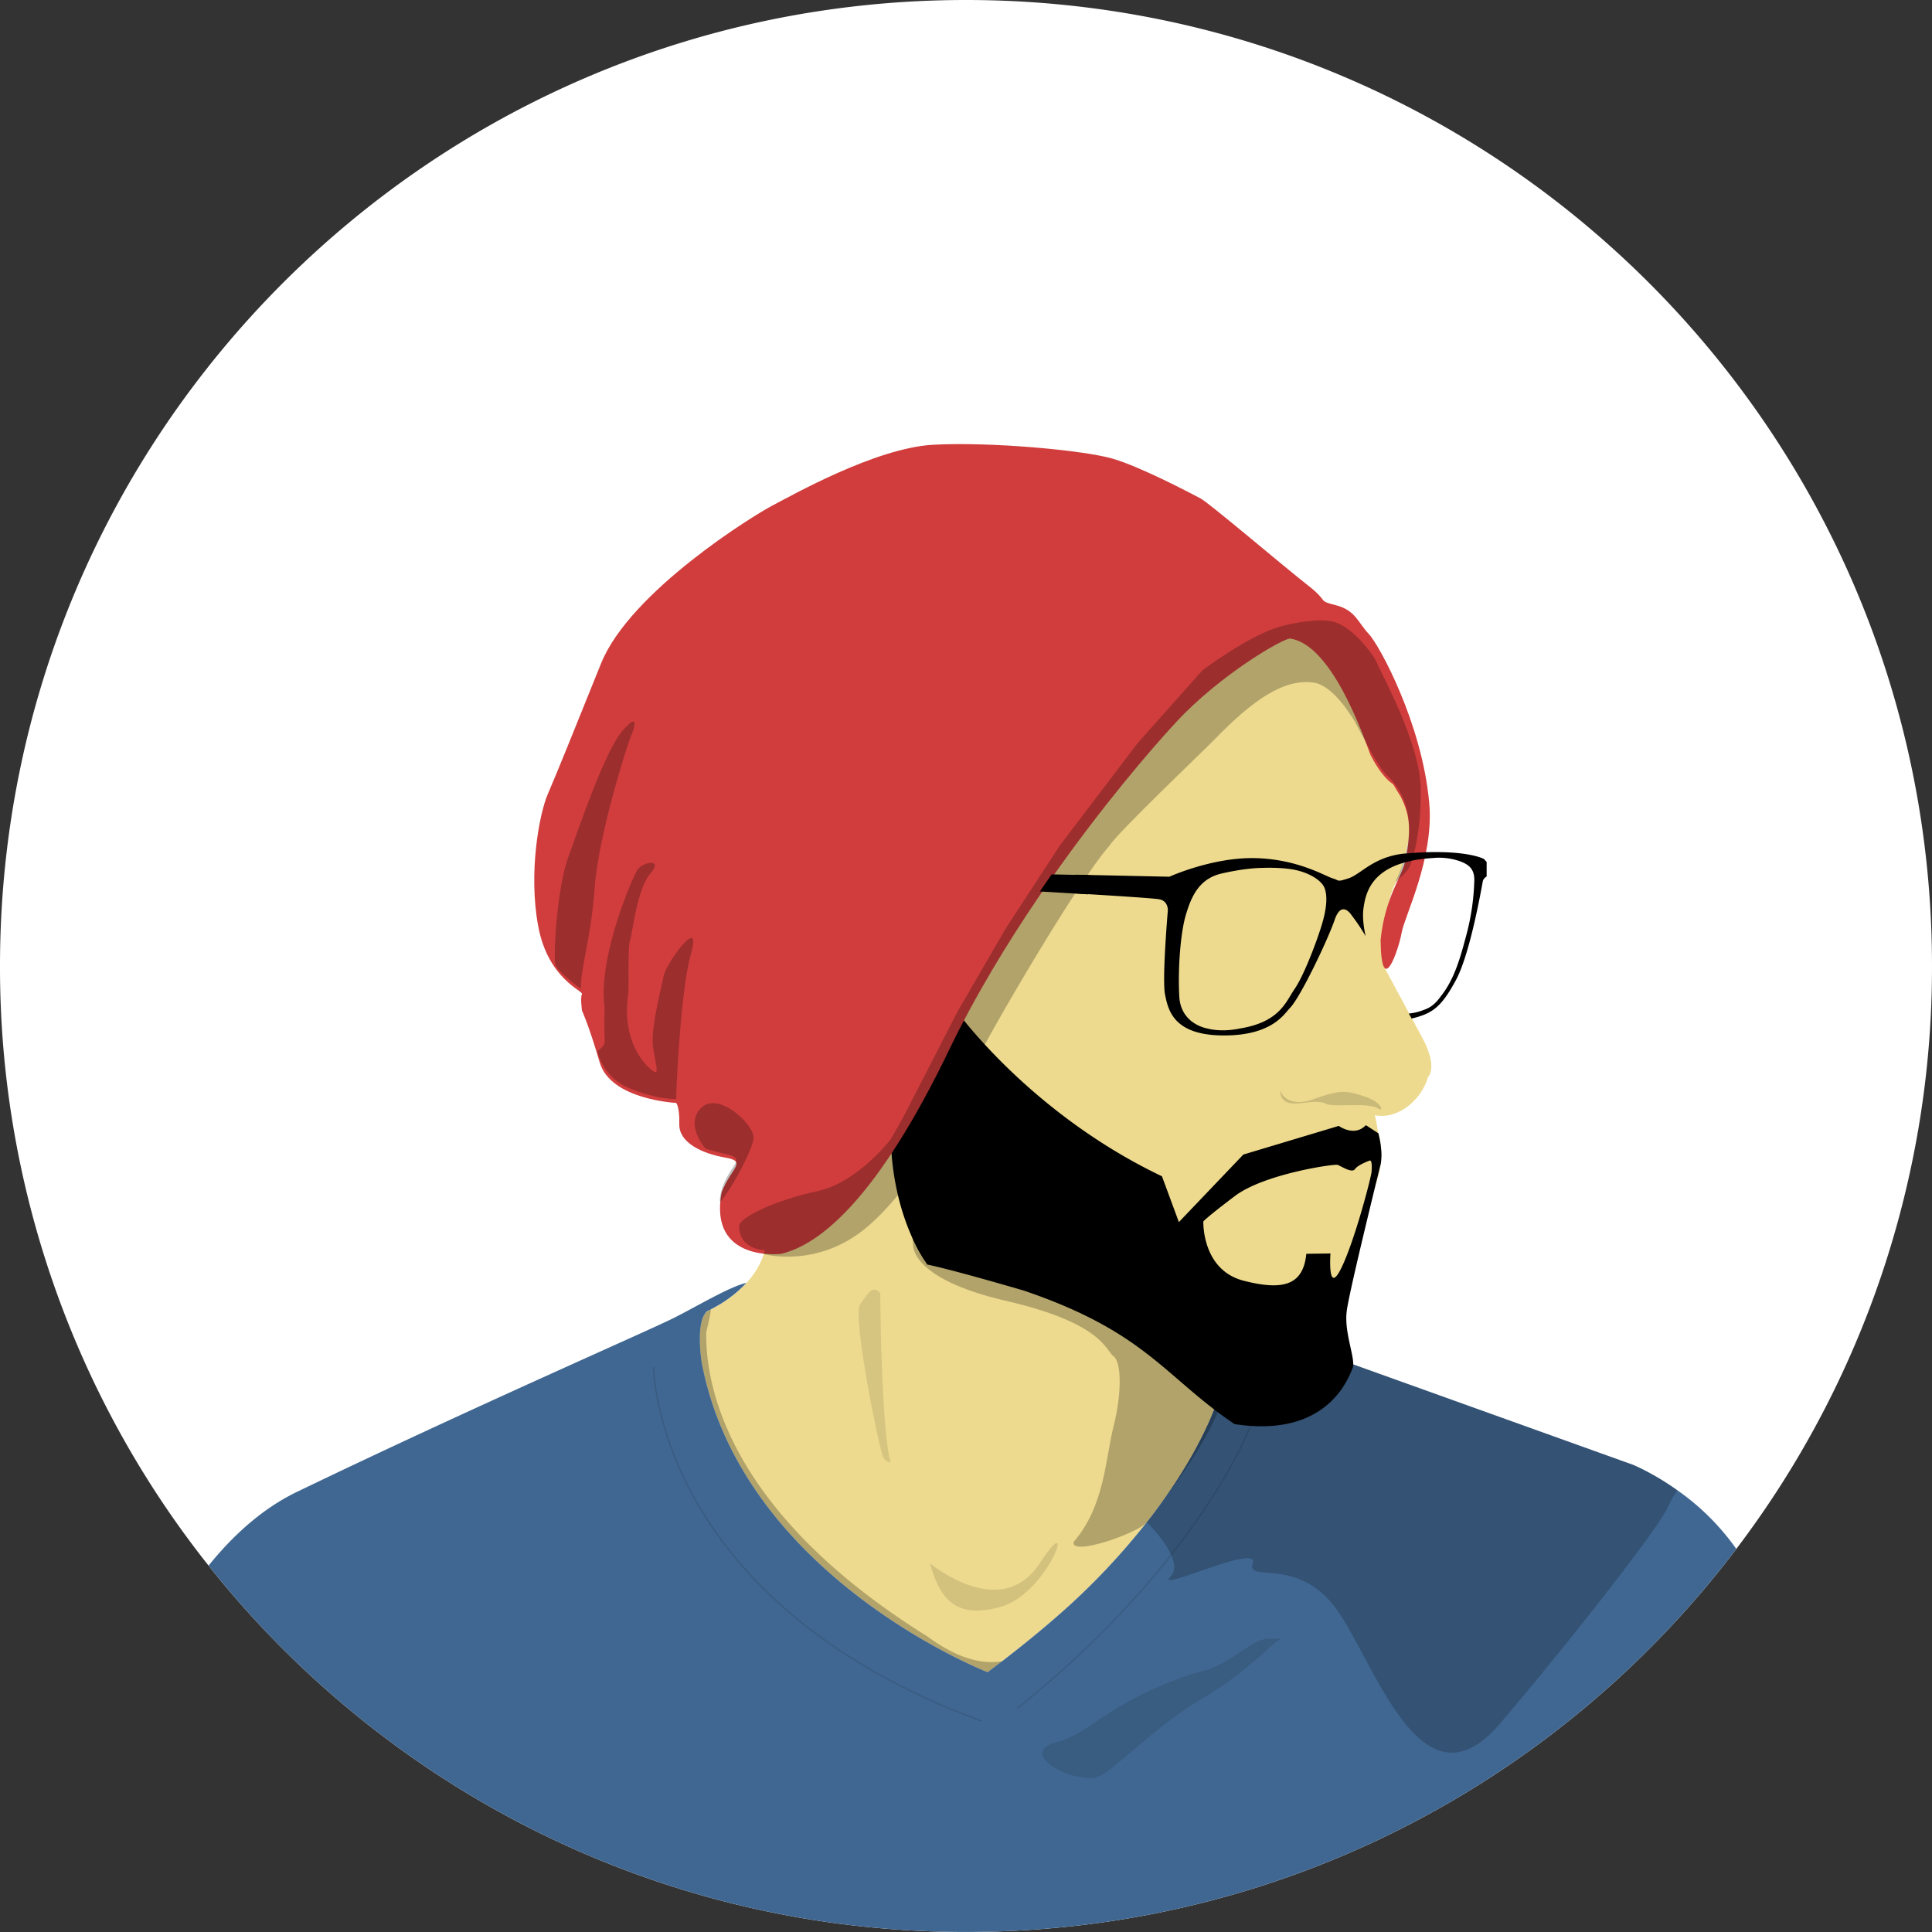 <svg xmlns="http://www.w3.org/2000/svg" viewBox="0 0 1078.93 1078.94"><rect x="0" y="0" width="1078.93" height="1078.94" fill="#333333" stroke="none"/><defs><style>.cls-1{fill:#fff;}.cls-2{fill:#edda8e;}.cls-3,.cls-6{opacity:0.25;}.cls-4{fill:#406791;}.cls-5{fill:#d13d3d;}.cls-6{fill:#020200;}.cls-10,.cls-7{opacity:0.11;}.cls-8{opacity:0.1;}.cls-9{opacity:0.2;}.cls-10{fill:none;stroke:#000;stroke-miterlimit:10;stroke-width:0.75px;}.cls-11{opacity:0.15;}</style></defs><title>izhar 2</title><g id="Layer_2" data-name="Layer 2"><g id="Layer_1-2" data-name="Layer 1"><path class="cls-1" d="M1078.93,539.47A537,537,0,0,1,969.65,865c-98.49,130-254.53,213.91-430.18,213.91-171.41,0-324.16-80-423-204.59A537.11,537.11,0,0,1,0,539.47C0,241.53,241.53,0,539.47,0S1078.93,241.53,1078.93,539.47Z"/><path class="cls-2" d="M395.6,732s32.76-14.48,32.51-42.42S455.54,537.9,455.54,537.9L572.63,387l120.14-39.37s36.83-5.84,57.15,32.26c9.14,14,10.41,38.1,25.14,53.08A42.29,42.29,0,0,1,787,466.53s-2.54,17.27-7.62,26.67-7.62,31.75-6.86,39.87l.26,6.57,21.08,39.15s9.39,15.75,3.55,22.86c-3.81,13.21-17.52,23.88-29.71,21.08.76,2.29,2,10.16,2,10.16s6.86,19.31-7.62,40.13c-5.34,31-11.69,34-16.26,57.15s-28.19,31.24-49,23.37-19.05-.76-19.05-.76l.76,33s-17.77,53.59-83.81,113c-20.07,18-43.18,35-43.18,35s-137.09-53.2-159.68-173C391.87,760.9,387.93,736.21,395.6,732Z"/><path class="cls-3" d="M395.6,732s3.76-8.07-1.19,11.92c-.05,2.54,0,5.46.2,8.71,2.09,32.18,20.53,97.3,123.47,161.36,14.13,10.41,28.26,15.93,41.64,13.75,5.35-2,11.08,6.52,14.56,10.42,6.76,7.56,4.54,14.76-28.78,10.26-24.92-3.38-48.15-7.59-48.15-7.59S335,799.56,388.85,738.3A50.79,50.79,0,0,1,395.6,732Z"/><path class="cls-4" d="M969.65,865c-98.49,130-254.53,213.91-430.18,213.91-171.41,0-324.16-80-423-204.59,14.21-17.57,30.49-32,49-41,97.18-46.89,195.22-89.51,210.56-97.18,13.52-6.76,30.49-17.16,40.76-19.75-.29.32-.59.64-.89,1l-.9.92c-.3.3-.6.6-.91.89l-.92.87-.91.82-.91.8q-1.4,1.17-2.76,2.22l-.9.68c-.6.45-1.18.87-1.76,1.28l-.86.59-.84.56-.81.53-.79.5-.76.47-.07,0-1.19.71-.84.48-.62.35c-.88.49-1.63.88-2.22,1.18h0c-.87.43-1.36.65-1.36.65a5.48,5.48,0,0,0-1.43,1.17c-5.71,6.4-2.3,27.78-2.3,27.78,22.59,119.77,159.68,173,159.68,173s3.17-2.33,8.17-6.18h0c8.52-6.56,22.36-17.51,35-28.87a383.52,383.52,0,0,0,45.71-48.68l.24-.31c.06-.09.13-.17.19-.25.25-.3.48-.6.71-.9a2.92,2.92,0,0,0,.21-.28l.3-.39,1-1.25a.35.35,0,0,0,.05-.08c.11-.14.22-.27.32-.41a1.84,1.84,0,0,0,.17-.22c.27-.36.54-.71.8-1.07l1.26-1.69q3.76-5,7-9.77c2.18-3.15,4.18-6.2,6-9.11l.91-1.44c.31-.48.6-1,.89-1.43l1.7-2.78q1.25-2.06,2.37-4l1.46-2.56c.93-1.63,1.79-3.2,2.6-4.71a.31.31,0,0,1,0-.1c.41-.77.81-1.52,1.19-2.25q.87-1.65,1.62-3.18c.68-1.36,1.31-2.64,1.88-3.84.43-.9.83-1.76,1.2-2.57l.36-.8c.24-.52.46-1,.67-1.5l.3-.7c.36-.82.67-1.56.95-2.23s.41-1,.59-1.46.26-.66.37-.94l.2-.54.11-.3a3.21,3.21,0,0,0,.12-.31c.14-.37.23-.64.29-.8a.55.55,0,0,1,0-.12v0l-.49-21.42-.27-11.6s-1.09-4.37,8.48-2.46l1.39.3c1.22.29,2.59.67,4.14,1.16l1.16.38,1.23.42,1.29.46c.44.16.9.32,1.36.5a45.72,45.72,0,0,0,8.82,2.36,38.59,38.59,0,0,0,23.77-3.42l.06,0,26.17,9.4L911.89,818s3.13,1.26,8.12,3.9l1.53.83a153.25,153.25,0,0,1,15.17,9.5A135.11,135.11,0,0,1,969.65,865Z"/><path d="M771.2,640.84a1.37,1.37,0,0,0,0-.19,54.51,54.51,0,0,0-1.43-7.69.31.31,0,0,0,0-.07l-7-4.55c-6.4,6.82-15.13.42-15.13.42l-53.29,16-36,37.72L648.9,656.9C601.81,634.45,568.07,603,550,583.35c-5.21-5.64-9.12-10.3-11.69-13.5-2.42-3-3.65-4.7-3.65-4.7l-24.67-3.73s-9.59,7.24-12.36,61.16q-.36,7-.17,13.55h0c.08,2.73.22,5.37.42,8a149.59,149.59,0,0,0,3.59,23.34,130.71,130.71,0,0,0,8.09,24,80.45,80.45,0,0,0,8.32,14.74s10.66,1.92,53.78,14.49c61.41,20.83,75.86,43,106.47,66.45h0c.65.52,1.31,1,2,1.51,2.94,2.2,6,4.41,9.32,6.63q4.75.74,9.06,1c44.52,3,54.8-27.52,56.8-32.12a6.13,6.13,0,0,0,.4-2.2c.15-6.24-5.09-18.93-3.6-30,1.26-9.26,11-49.39,16-69.95a0,0,0,0,0,0,0c1.69-6.86,2.85-11.55,3-12.16v0a.18.18,0,0,0,0,0A31.38,31.38,0,0,0,771.2,640.84ZM672,682.13s1.33-1.89,17.66-14.23,55.42-18,57.32-17.37,8,4.84,9.68,2.38,8.16-4.75,8.16-4.75c1.41-.55,1.33,3.42,1.14,6.26s-9.49,38.91-17.09,54.1S743,700,743,700l-13.48.19c-1.7,16.7-11.76,21.06-35.11,15S672,682.13,672,682.13Z"/><path class="cls-5" d="M798.15,448.23c-4.06-44.45-27.94-88.13-33.78-94.23s-7.37-13.21-18.29-16-3.3-1.52-15.75-11.18-55.11-46-59.94-48.51S636.86,260.53,620.86,256s-67.56-9.4-99.82-7.62-79.5,28.7-89.4,33.78-79.76,48-96,88.39-24.89,61.72-29.72,72.9S295,487.6,300.58,517.32,326,553.39,325,555.16s0,9.15,0,9.15,3.81,8.12,9.91,29,42.67,22.61,42.67,22.61,2,1.77,1.78,11.93,12.44,16.26,25.4,18.55,3.55,5.58-1.78,19.55c-7.37,39.12,33,34.29,33,34.29,22.6-5.08,54.86-32.51,94-113.79,14.67-30.46,32.65-60,50.71-86.52q3.32-4.86,6.62-9.56c27.87-39.72,55-71.45,69.42-87,24.89-26.93,60.39-47.2,63.75-46.74,22.94,3.15,40.29,52.58,44.88,65,3.8,7.23,7.88,13.16,12.7,16.4,1.34,2.33,2.74,4.63,4.2,6.88,4.18,8.53,6.61,16.4,2.56,35.65C783.38,488.7,773.28,501.25,771,525c.43,33.77,10.14,5.19,11.76-4.17S801,479.34,798.15,448.23Z"/><path d="M607.6,499.45c.15-1.84,1-10.7,1-10.7l-21.27-.46c-2.21,3.15-4.42,6.32-6.63,9.56C588,498.28,597.8,498.85,607.6,499.45Z"/><path d="M828.66,479.65c-6.73-3-18.9-4.15-32.29-3.71-2.19.07-4.41.18-6.65.35h0c-1.4.09-2.79.21-4.2.34l-.37,0H785l-.35,0c-17.66,1.73-24.59,11.6-31.51,13.85s-4.85,1.21-9,0-19.4-10.74-43.29-11.26-47.8,10.39-47.8,10.39l-45.79-1-6.75-.14h0c0,.1-.19,1.08-1.8,10.33l1.67.1,1.71.11,1.83.11,3.67.22c18.68,1.14,37.48,2.38,39.92,2.89,5,1,4.67,6.23,4.67,6.23s-3.29,38.27-1.56,46.93,4.68,22.69,32.39,22.86,34.29-12.29,37.58-15.58c5.66-5.95,20.78-37.41,24.76-49s9.53-2.43,9.53-2.43a102,102,0,0,1,7.75,11.56c-1-4.55-1.9-10.55-1.17-15.71,1.1-7.9,4-19.79,22.12-25.2h0l0,0q.42-.14.84-.24c1.24-.35,2.55-.67,3.93-1a71.19,71.19,0,0,1,7.18-1.1c1.49-.16,3-.29,4.66-.38A35.24,35.24,0,0,1,815,480.86c4.85,1.73,8.66,4.16,8.31,11.26A130.12,130.12,0,0,1,819,521.73c-3.46,13-6.7,25-14.37,34.64-4.33,6.06-7.62,6.92-10.91,8.14A31.54,31.54,0,0,1,787,566l-.25,0,1.56,2.77.17,0c11.31-2.76,16.32-6.1,24.59-21.44s14.72-54,15.07-55.47a4.47,4.47,0,0,1,2.08-2.37v-8.14Zm-90.74,37.58c-3.47,11.08-10.2,28.23-15,35.15s-8.07,18.36-30.58,22c-10.74,2.25-18,0-18,0s-14.89-2.25-15.76-17.84.69-35.67,3.64-45.54,7.1-20.27,20.09-23.21,20.26-3.06,22.86-3.12c0,0,11.42-.52,19.22,1.39s13.68,5.89,15.24,9.7S741.38,506.15,737.92,517.23Z"/><path class="cls-6" d="M402.1,671.32s-1.32-7.49,8.13-20.72c2.07-3.71.77-4.85-5.49-6.28a102.19,102.19,0,0,1-10.48-2.8c-.8-.31-12.22-14.22-2.32-23.15S422,628.85,420.84,636,408.38,664.33,402.1,671.32Z"/><path class="cls-6" d="M377.56,613.84s2-58.89,8.36-81.39-14,5.62-15.32,12.61-7.56,30.06-5.82,40.34,2.91,14,.78,13.19-19-14.16-14.74-43.45c.58-1.74-.39-25.77,1-29.86s3.88-28.81,11.44-37.49-4.46-6.55-7.37-1.89S333.75,535,337.63,562.71c-.52,17.26.71,19-.52,20.94a12.81,12.81,0,0,1-3.48,3.36s2.75,14.27,17.15,20.39S374.25,613.58,377.56,613.84Z"/><path class="cls-6" d="M324.41,552.18s-13-9.25-14.25-13.52.74-42.09,7.12-59.74,20.74-60.13,30.63-71.19,6,0,4.26,3.88-18,54.89-20.06,84S323.83,542.07,324.41,552.18Z"/><path class="cls-6" d="M793.4,440.36c-.43-25.78-22.59-65.21-24.09-69.47s-13.21-20.25-23.87-23.45c-8.51-2.55-23.17.59-28.73,2l-1.29.33c-.61.15-.95.25-.95.25h0c-17.16,5-42.82,24.16-42.82,24.16L635.31,415l-43.42,57.15-30.16,46.22-27.12,46.78L508.29,616.4s-3.9,8.14-11.1,20.1c-.25.31-18.51,24-40.74,28.71s-43.9,14.49-43.69,19.6c0,10,8.68,13.19,14.36,13.31,0,0-.63,2.24-.62,2.22s30.16,8.5,58.14-15.47,51-70,55.94-83.12,60.58-108.93,79.12-129.6c3.68-6.53,56.59-56.94,58.34-59,22.22-22.86,39-34.05,55.31-32,8.63,1.1,17.09,11.78,23.14,21.59,2.93,5.47,5.66,10.68,8.2,15.29.42.91.65,1.44.65,1.44l0-.17c4.05,7.26,7.62,12.82,10.8,15.15,19.7,21.38,7.12,49.9,3,58.25,0,0,6.34-5.26,7.83-8.24S793.82,466.15,793.4,440.36Z"/><path class="cls-3" d="M509.93,695.06s-2.27,18.91,51.82,31.39,55.6,27.61,60.14,31,4.53,21.23,0,39-4.92,44.61-22.32,64.65c-1.89,8.33,36.36-5.06,40.87-11s43.47-54.86,43.47-76.79-172.09-94.42-172.09-94.42S506.91,670.85,509.93,695.06Z"/><path class="cls-7" d="M519.32,873s39.57,33.25,61.34,0,5.16,16.63-21.7,24.3S524.44,890.9,519.32,873Z"/><path class="cls-8" d="M491.57,722.11s.43,75.45,5.78,94.63c0,0-1.89,0-3.89-2.37s-17.56-79.21-13.17-85.79S487.69,717.44,491.57,722.11Z"/><path class="cls-9" d="M653.59,880.57c-9,9.06,49.87-19.08,46-7.57s25.58-4.66,47.32,26.44,47.31,114.22,90.79,63.07,88.37-109.46,93.34-120.1a70.55,70.55,0,0,1,5.64-10.16A135.22,135.22,0,0,0,911.89,818L729.42,752.48c-9.42,4.86-21.4,5.29-32.59,1.06-6-2.28-10.1-3.28-12.94-3.58a25.9,25.9,0,0,0-6,5.56l.69,30.28s-9,27.2-38.1,64.33h0S662.54,871.5,653.59,880.57Z"/><path class="cls-7" d="M707.3,915.2c-9.11,1-22,15.64-38.37,18.67-48.73,15.42-60,34.32-78.23,38.87-21,5.27,1.43,20.12,17.86,20.19a14.6,14.6,0,0,0,8.75-2.9c14.17-10.5,32.36-28.78,53.72-41.27,19.56-11.44,31.3-22.79,41.13-31.53a2.74,2.74,0,0,1,.57-.51c2.2-1,2.46-1.42,1.74-1.52Z"/><path class="cls-10" d="M365,763.46s.26,130.43,183.42,197.78"/><path class="cls-10" d="M699.38,793.83s-27.22,76.63-131.26,160.23"/><path class="cls-11" d="M714.83,608.94s3.33,10.44,18.68,4.9,18.54-4.77,28.13-1.64,9.81,7,9.81,7c0,.31-.91.48-1.6,0-5.72-4.12-26.49-.22-30-3.11C731.27,612.76,715.87,622.1,714.83,608.94Z"/></g></g></svg>